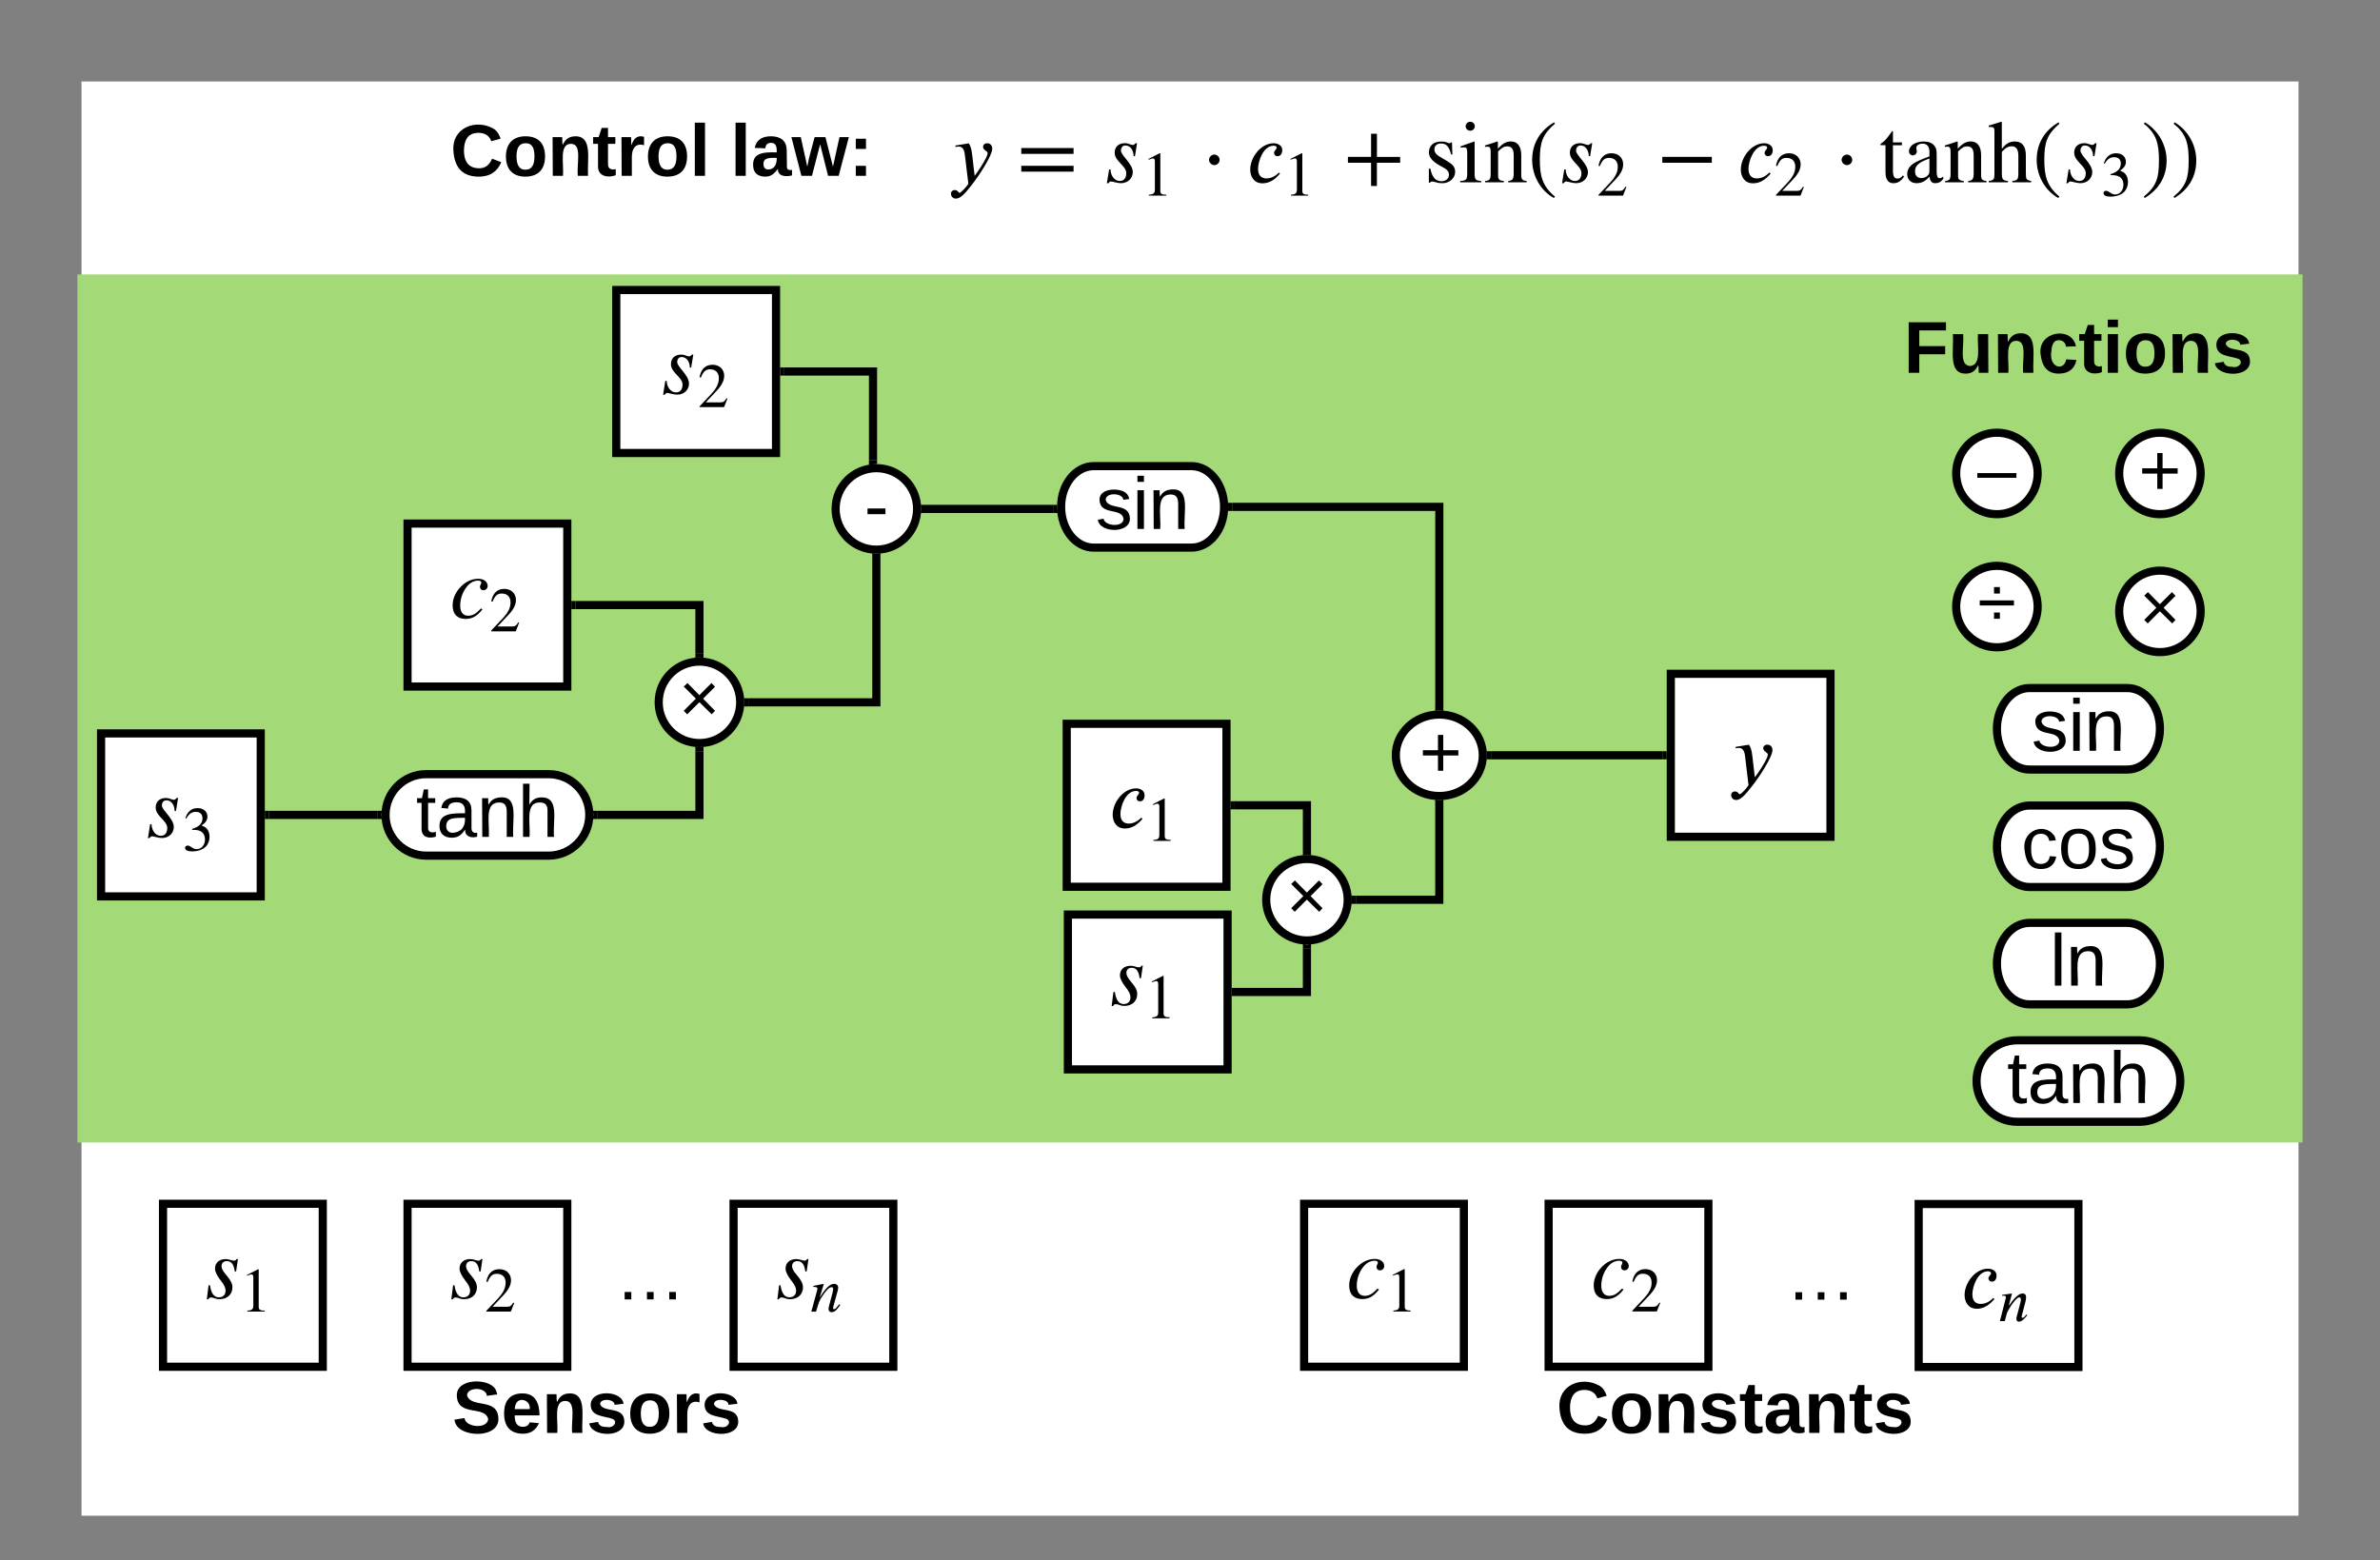 <svg xmlns="http://www.w3.org/2000/svg" xmlns:xlink="http://www.w3.org/1999/xlink" xmlns:lucid="lucid" width="584" height="382.91"><rect width="100%" height="100%" fill="#808080" stroke="none"/><g transform="translate(20 20)" lucid:page-tab-id="0_0"><path d="M0 0h544v352H0z" fill="#fff"/><path d="M0 48.35h544V259.4H0z" stroke="#a3d977" stroke-width="2" fill="#a3d977"/><path d="M31.84 0h220.6v40H31.84z" stroke="#000" stroke-opacity="0" stroke-width="2" fill="#fff" fill-opacity="0"/><use xlink:href="#a" transform="matrix(1,0,0,1,36.843,5) translate(53.65 18.15)"/><use xlink:href="#b" transform="matrix(1,0,0,1,36.843,5) translate(122.4 18.15)"/><path d="M212.68 8.4H520V30.2H212.68z" fill="#fff" fill-opacity="0"/><path d="M218.56 18.06l.6 5.1c1.34-1.8 2.1-3.1 2.58-4 .43-.8.6-1.23.6-1.63 0-.45-1.12-.67-1.12-1.5 0-.48.4-.87 1.02-.87.7 0 1.24.5 1.24 1.35 0 1.7-3.53 6.94-4.44 8.1-1.6 2-3 4.13-4.5 4.13-.8 0-1.2-.68-1.2-1.2 0-.65.58-.9.86-.9.94 0 .9.68 1.24.68.37 0 1.6-1.34 2.18-2.2l-.83-6.85c-.12-.98-.3-2.3-1.53-2.3-.24 0-.6.08-.8.1l-.03-.35 3.27-.54c.5.72.66 1.28.86 2.9M243.4 17.77H230.6v-1.44h12.83v1.44m0 4.36H230.6V20.7h12.83v1.43M259 15.14l-.5 3.18h-.34c0-1.4-.78-2.62-2-2.62-.55 0-1.1.37-1.1 1.27 0 1.2 2.9 3.2 2.9 5.27 0 1.35-1.04 2.72-2.94 2.72-.74 0-2.13-.43-2.4-.43-.2 0-.38.08-.65.45h-.37l.55-3.4h.35c0 1.38.9 2.84 2.26 2.84 1.3 0 1.6-1.1 1.6-1.94 0-1.8-2.84-2.88-2.84-5 0-1.73 1.3-2.34 2.48-2.34.94 0 1.38.43 2 .43.25 0 .5-.22.66-.43h.35M266.16 28.02h-4.25v-.23c1.15-.07 1.47-.4 1.47-1.24v-6.9c0-.54-.13-.77-.46-.77-.14 0-.4.07-.68.18l-.42.15V19l2.76-1.4.14.06v9.2c0 .66.3.93 1.46.93V28M279.27 19.23c0 .7-.6 1.3-1.3 1.3-.7 0-1.3-.64-1.3-1.3 0-.65.6-1.3 1.3-1.3.7 0 1.3.6 1.3 1.3M293.82 22.33l.26.28c-1.1 1.32-2.46 2.38-4.3 2.38-2.12 0-3-1.7-3-3.37 0-3.04 2.64-6.46 5.73-6.46 1.1 0 2.13.58 2.13 1.65 0 .82-.35 1.52-1.18 1.52-.57 0-.83-.46-.83-.83 0-.53.63-.8.63-1.27 0-.27-.2-.46-.74-.46-2.58 0-3.82 3.9-3.82 5.64 0 1.9 1.07 2.38 2.05 2.38 1.33 0 2.33-.7 3.1-1.45M301.02 28.02h-4.25v-.23c1.14-.07 1.46-.4 1.46-1.24v-6.9c0-.54-.13-.77-.46-.77-.15 0-.4.07-.7.18l-.4.15V19l2.75-1.4.14.06v9.2c0 .66.3.93 1.46.93V28M323.56 19.95h-5.7v5.7h-1.43v-5.7h-5.68V18.5h5.68v-5.67h1.44v5.68h5.7v1.45M332.88 18.2l2.26 1.36c1.4.85 1.92 1.44 1.92 2.68 0 1.46-1.4 2.72-3.05 2.72-.45 0-1.08-.02-1.58-.2-.52-.17-.76-.2-1-.2-.26 0-.4.05-.52.27h-.3V21.4h.36c.46 2.12 1.27 3.08 2.77 3.08 1.1 0 1.8-.72 1.8-1.6 0-.7-.43-1.25-1.15-1.64l-1.17-.66c-1.8-1-2.6-2.04-2.6-3.16 0-1.72 1.2-2.68 3-2.68.52 0 1 .03 1.46.24.24.1.46.18.6.18.1 0 .18-.02.36-.22h.24l.1 2.96h-.32c-.5-1.96-1.16-2.68-2.46-2.68-.94 0-1.64.46-1.64 1.5 0 .46.33 1.1.94 1.47M341.88 10.98c0 .63-.48 1.1-1.14 1.1-.6 0-1.1-.47-1.1-1.1 0-.6.5-1.1 1.12-1.1.64 0 1.12.5 1.12 1.1m1.6 13.76h-5.18v-.32c1.5-.1 1.72-.3 1.72-1.94v-4.95c0-1.02-.17-1.37-.7-1.37-.2 0-.54 0-.93.1v-.34l3.37-1.2.08.1v7.64c0 1.6.18 1.85 1.62 1.96v.32M354.6 24.74h-4.53l.02-.32c1.08-.1 1.34-.53 1.34-1.96v-4.34c0-1.55-.52-2.2-1.6-2.2-.7 0-1.23.26-2.23 1.24v6c0 .86.3 1.17 1.42 1.26v.32h-4.6v-.32c1.12-.1 1.36-.44 1.36-1.72v-5.3c0-1.07-.16-1.4-.77-1.4-.23 0-.47 0-.62.07v-.37c1.2-.35 1.92-.6 3-.98l.16.07v1.7h.02c1.13-1.3 2.14-1.78 3.14-1.78 1.65 0 2.57 1.2 2.57 3.36v4.8c0 1.2.26 1.43 1.33 1.54v.32M361.55 28.25l-.26.35c-3.46-1.96-5.33-5.64-5.33-9.35 0-4.03 1.9-7.16 5.38-9.23l.2.35c-3.03 2.6-3.7 4.6-3.7 8.82 0 4.04.65 6.5 3.7 9.05M370.7 15.14l-.53 3.18h-.32c0-1.4-.8-2.62-2-2.62-.55 0-1.12.37-1.12 1.27 0 1.2 2.92 3.2 2.92 5.27 0 1.35-1.05 2.72-2.94 2.72-.73 0-2.13-.43-2.4-.43-.18 0-.38.08-.64.45h-.37l.53-3.4h.35c0 1.38.9 2.84 2.27 2.84 1.28 0 1.6-1.1 1.6-1.94 0-1.8-2.84-2.88-2.84-5 0-1.73 1.3-2.34 2.5-2.34.93 0 1.36.43 2 .43.23 0 .47-.22.65-.43h.35M379.08 25.9l-.83 2.12h-6.02v-.18l2.74-2.9c1.45-1.54 2-2.7 2-4.02 0-1.4-.83-2.17-2.14-2.17-1.1 0-1.65.5-2.26 2l-.33-.07c.33-1.8 1.3-3.07 3.2-3.07 1.75 0 2.85 1.2 2.85 2.72 0 1.22-.6 2.38-1.98 3.82l-2.54 2.7h3.6c.65 0 .98-.16 1.48-1.02M400.04 19.95H387.9V18.5h12.14v1.45M414.2 22.33l.26.28c-1.1 1.32-2.46 2.38-4.3 2.38-2.13 0-3-1.7-3-3.37 0-3.04 2.64-6.46 5.73-6.46 1.08 0 2.1.58 2.1 1.65 0 .82-.34 1.52-1.17 1.52-.57 0-.83-.46-.83-.83 0-.53.63-.8.63-1.27 0-.27-.22-.46-.74-.46-2.6 0-3.84 3.9-3.84 5.64 0 1.9 1.06 2.38 2.04 2.38 1.33 0 2.34-.7 3.1-1.45M422.63 25.9l-.83 2.12h-6.02v-.18l2.74-2.9c1.45-1.54 2-2.7 2-4.02 0-1.4-.83-2.17-2.14-2.17-1.1 0-1.65.5-2.26 2l-.33-.07c.32-1.8 1.3-3.07 3.2-3.07 1.74 0 2.85 1.2 2.85 2.72 0 1.22-.6 2.38-1.98 3.82l-2.54 2.7h3.6c.65 0 .98-.16 1.5-1.02M434.5 19.23c0 .7-.6 1.3-1.28 1.3-.72 0-1.33-.64-1.33-1.3 0-.65.6-1.3 1.32-1.3.7 0 1.28.6 1.28 1.3M446.94 23.07l.28.24c-.72 1.14-1.54 1.66-2.63 1.66-1.28 0-1.93-.94-1.93-2.77v-6.56h-1.15c-.07-.05-.1-.1-.1-.15 0-.15.14-.28.38-.43.56-.33 1.28-1.13 2.1-2.33.14-.2.32-.4.45-.6.1 0 .15.06.15.27v2.54h2.2v.7h-2.2v6.23c0 1.4.33 1.96 1.13 1.96.48 0 .83-.2 1.3-.76M456.83 23.3v.62c-.65.82-1.22 1.04-1.96 1.04-.8 0-1.3-.43-1.4-1.6h-.02c-1.15 1.32-2.22 1.6-3.16 1.6-1.36 0-2.3-.83-2.3-2.26 0-1.14.68-2 1.53-2.55.66-.44 1.46-.85 3.92-1.77V17.2c0-1.34-.72-1.95-1.7-1.95-.87 0-1.52.47-1.52 1.06 0 .4.13.47.13.93 0 .4-.44.9-1 .9-.46 0-.94-.42-.94-1 0-.58.35-1.27 1.1-1.75.62-.4 1.54-.66 2.52-.66 1.22 0 2.04.35 2.57.98.53.63.62 1.1.62 2.42v4.16c0 1 .28 1.44.67 1.44.34 0 .56-.1.93-.4m-3.38-1.34V18.9c-1.35.48-2.24.94-2.8 1.44-.5.48-.73 1-.73 1.68 0 1.15.66 1.68 1.5 1.68.44 0 .9-.1 1.27-.35.62-.44.75-.74.75-1.37M467.46 24.74h-4.53l.02-.32c1.1-.1 1.35-.53 1.35-1.96v-4.34c0-1.55-.52-2.2-1.6-2.2-.7 0-1.23.26-2.23 1.24v6c0 .86.3 1.17 1.4 1.26v.32h-4.58v-.32c1.1-.1 1.34-.44 1.34-1.72v-5.3c0-1.07-.16-1.4-.77-1.4-.23 0-.47 0-.63.07v-.37c1.2-.35 1.92-.6 3-.98l.16.07v1.7h.02c1.14-1.3 2.14-1.78 3.14-1.78 1.66 0 2.57 1.2 2.57 3.36v4.8c0 1.2.26 1.43 1.33 1.54v.32M478.4 24.74h-4.62v-.32c1.26-.13 1.48-.4 1.48-1.9v-4.3c0-1.54-.55-2.32-1.6-2.32-.9 0-1.54.37-2.45 1.37v5.25c0 1.5.22 1.77 1.5 1.9v.32h-4.72v-.32c1.27-.18 1.4-.37 1.4-1.9V12.26c0-.94-.18-1.1-1.1-1.1H468v-.34l.6-.17c1.23-.37 1.74-.52 2.5-.78l.1.06v6.62c1-1.3 1.92-1.83 3.2-1.83 1.8 0 2.7 1.18 2.7 3.47v4.32c0 1.5.12 1.68 1.3 1.9v.32M485.32 28.25l-.26.35c-3.44-1.96-5.3-5.64-5.3-9.35 0-4.03 1.88-7.16 5.37-9.23l.2.35c-3.04 2.6-3.7 4.6-3.7 8.82 0 4.04.64 6.5 3.7 9.05M494.45 15.14l-.52 3.18h-.33c0-1.4-.78-2.62-2-2.62-.55 0-1.1.37-1.1 1.27 0 1.2 2.9 3.2 2.9 5.27 0 1.35-1.04 2.72-2.94 2.72-.74 0-2.13-.43-2.4-.43-.2 0-.4.08-.65.45h-.36l.55-3.4h.34c0 1.38.9 2.84 2.26 2.84 1.3 0 1.6-1.1 1.6-1.94 0-1.8-2.84-2.88-2.84-5 0-1.73 1.3-2.34 2.48-2.34.94 0 1.38.43 2 .43.25 0 .5-.22.66-.43h.35M496.47 20.17l-.24-.06c.44-1.46 1.4-2.5 3.02-2.5 1.43 0 2.4.86 2.4 2.12 0 .74-.4 1.5-1.43 2.13.67.3.95.48 1.27.8.43.5.67 1.2.67 2 0 .82-.26 1.57-.7 2.16-.75 1-2.2 1.44-3.58 1.44-1.13 0-1.73-.32-1.73-.88 0-.32.27-.55.63-.55.26 0 .5.1.94.4.57.4.9.5 1.32.5 1.14 0 2-1.06 2-2.37 0-1.17-.54-1.93-1.6-2.23-.34-.1-.7-.16-1.57-.16v-.2c.58-.2.98-.38 1.28-.57.76-.43 1.25-1.12 1.25-2.06 0-1.04-.65-1.56-1.66-1.56-.96 0-1.67.5-2.3 1.63M506.06 10.37l.26-.35c3.33 2 5.32 5.64 5.32 9.34 0 4.03-1.92 7.13-5.38 9.24l-.2-.35c3.1-2.55 3.7-4.6 3.7-8.82 0-4.08-.54-6.58-3.7-9.06M513.36 10.37l.26-.35c3.33 2 5.3 5.64 5.3 9.34 0 4.03-1.9 7.13-5.37 9.24l-.2-.35c3.1-2.55 3.7-4.6 3.7-8.82 0-4.08-.53-6.58-3.7-9.06"/><path d="M440 48.35h100v40H440z" stroke="#000" stroke-opacity="0" stroke-width="2" fill="#fff" fill-opacity="0"/><use xlink:href="#c" transform="matrix(1,0,0,1,445,53.345) translate(2.15 18.15)"/><path d="M502 148.87c4.42 0 8 4.48 8 10s-3.58 10-8 10h-24c-4.42 0-8-4.48-8-10s3.58-10 8-10z" stroke="#000" stroke-width="2" fill="#fff"/><use xlink:href="#d" transform="matrix(1,0,0,1,471,149.87) translate(7.525 14.4)"/><path d="M4.8 310.9h530.4v32H4.8z" stroke="#000" stroke-opacity="0" stroke-width="2" fill="#fff" fill-opacity="0"/><use xlink:href="#e" transform="matrix(1,0,0,1,9.797,315.907) translate(81.2 15.775)"/><use xlink:href="#f" transform="matrix(1,0,0,1,9.797,315.907) translate(352.1 15.775)"/><path d="M520 96.2c0 5.5-4.48 10-10 10s-10-4.5-10-10c0-5.54 4.48-10 10-10s10 4.46 10 10z" stroke="#000" stroke-width="2" fill="#fff"/><use xlink:href="#g" transform="matrix(1,0,0,1,501,87.188) translate(3.75 14.4)"/><path d="M480 96.2c0 5.5-4.48 10-10 10s-10-4.5-10-10c0-5.54 4.48-10 10-10s10 4.46 10 10z" stroke="#000" stroke-width="2" fill="#fff"/><use xlink:href="#h" transform="matrix(1,0,0,1,461,87.188) translate(4.185 13.867)"/><path d="M520 130.05c0 5.53-4.48 10-10 10s-10-4.47-10-10c0-5.52 4.48-10 10-10s10 4.48 10 10z" stroke="#000" stroke-width="2" fill="#fff"/><use xlink:href="#i" transform="matrix(1,0,0,1,501,121.054) translate(3.944 13.867)"/><path d="M480 128.87c0 5.52-4.48 10-10 10s-10-4.48-10-10 4.48-10 10-10 10 4.48 10 10z" stroke="#000" stroke-width="2" fill="#fff"/><use xlink:href="#j" transform="matrix(1,0,0,1,461,119.87) translate(4.257 13.867)"/><path d="M20 275.44h39.2v40H20z" stroke="#000" stroke-width="2" fill="#fff"/><path d="M30.4 288.62H48.8v13.63H30.4z" fill="#fff" fill-opacity="0"/><path d="M38.38 289l-.44 3.04h-.34c-.22-1.8-.88-2.52-1.94-2.52-.77 0-1.3.43-1.3 1.24 0 .6.34 1.22 1.2 2.22 1.08 1.26 1.47 2.1 1.47 2.96 0 1.8-1.33 2.92-3.14 2.92-.38 0-.7-.02-1.2-.22-.42-.17-.72-.2-.96-.2s-.48.12-.64.46h-.34l.43-3.46h.34c.3 2.07 1.05 2.96 2.18 2.96 1.02 0 1.65-.6 1.65-1.67 0-.7-.37-1.44-1.22-2.5-.93-1.2-1.37-2.17-1.37-2.86 0-1.44 1.03-2.36 2.64-2.36.37 0 .67.08 1.22.23.4.13.6.16.78.16.33 0 .48-.1.65-.4h.3M44.95 301.9H40.7v-.23c1.14-.06 1.46-.38 1.46-1.23v-6.92c0-.52-.14-.75-.46-.75-.16 0-.42.08-.7.18l-.4.16v-.2l2.75-1.4.13.04v9.2c0 .65.3.93 1.47.93v.23"/><path d="M125.93 280.04h27.33v30.8h-27.33z" fill="#fff"/><use xlink:href="#k" transform="matrix(1,0,0,1,130.926,285.038) translate(0 13.867)"/><path d="M80 275.44h39.2v40H80z" stroke="#000" stroke-width="2" fill="#fff"/><path d="M90.4 288.62h18.38v13.63H90.4z" fill="#fff" fill-opacity="0"/><path d="M98.38 289l-.44 3.04h-.34c-.22-1.8-.88-2.52-1.94-2.52-.77 0-1.3.43-1.3 1.24 0 .6.34 1.22 1.2 2.22 1.08 1.26 1.47 2.1 1.47 2.96 0 1.8-1.33 2.92-3.14 2.92-.38 0-.7-.02-1.2-.22-.42-.17-.72-.2-.96-.2s-.48.12-.64.46h-.34l.43-3.46h.34c.3 2.07 1.05 2.96 2.18 2.96 1.02 0 1.65-.6 1.65-1.67 0-.7-.37-1.44-1.22-2.5-.93-1.2-1.37-2.17-1.37-2.86 0-1.44 1.03-2.36 2.64-2.36.37 0 .67.08 1.22.23.4.13.6.16.78.16.33 0 .48-.1.65-.4h.3M106.18 299.8l-.83 2.1h-6.02v-.18l2.74-2.9c1.45-1.54 2-2.7 2-4.02 0-1.4-.83-2.17-2.14-2.17-1.1 0-1.65.5-2.27 2l-.32-.07c.32-1.8 1.3-3.07 3.2-3.07 1.75 0 2.85 1.18 2.85 2.7 0 1.22-.6 2.37-1.98 3.82l-2.54 2.7h3.6c.65 0 .98-.16 1.48-1.02"/><path d="M160 275.44h39.2v40H160z" stroke="#000" stroke-width="2" fill="#fff"/><path d="M170.4 288.62h18.38v13.77H170.4z" fill="#fff" fill-opacity="0"/><path d="M178.38 289l-.44 3.04h-.34c-.22-1.8-.88-2.52-1.94-2.52-.77 0-1.3.43-1.3 1.24 0 .6.34 1.22 1.2 2.22 1.08 1.26 1.47 2.1 1.47 2.96 0 1.8-1.33 2.92-3.14 2.92-.38 0-.7-.02-1.2-.22-.42-.17-.72-.2-.96-.2s-.48.12-.64.46h-.34l.43-3.46h.34c.3 2.07 1.05 2.96 2.18 2.96 1.02 0 1.65-.6 1.65-1.67 0-.7-.37-1.44-1.22-2.5-.93-1.2-1.37-2.17-1.37-2.86 0-1.44 1.03-2.36 2.64-2.36.37 0 .67.08 1.22.23.4.13.6.16.78.16.33 0 .48-.1.65-.4h.3M185.96 300.1l.22.2c-1.05 1.43-1.43 1.74-2.16 1.74-.38 0-.72-.25-.72-.83 0-.14.03-.34.25-1.15l.67-2.5c.13-.47.22-1.02.22-1.2 0-.3-.14-.45-.37-.45-.62 0-1.3.75-2.28 2.18-.7 1.03-.83 1.4-1.55 3.82h-1.16l1.47-5.4c.02-.07.03-.16.03-.25 0-.3-.2-.4-1-.42v-.24c1.25-.26 1.68-.32 2.5-.5l.06.04-1.03 3.36c1.54-2.47 2.57-3.4 3.56-3.4.65 0 1 .4 1 .95 0 .28-.07.6-.17.92l-.86 3.13c-.15.55-.22.82-.22.94 0 .14.07.28.25.28.22 0 .5-.25.94-.82l.32-.4"/><path d="M300 275.44h39.2v40H300z" stroke="#000" stroke-width="2" fill="#fff"/><path d="M310.4 288.62H330v13.6H310.4z" fill="#fff" fill-opacity="0"/><path d="M318.03 296.27l.35.22c-1.33 1.66-2.48 2.34-4.12 2.34-2.02 0-3.2-1.13-3.2-3.36 0-2.02 1.13-3.92 2.68-5.16 1.07-.85 2.3-1.33 3.64-1.33 1.33 0 2.28.73 2.28 1.76 0 .6-.47 1.04-1.04 1.04-.6 0-.85-.43-.85-.87 0-.4.33-.63.33-1.04 0-.28-.3-.45-.8-.45-.88 0-1.75.4-2.38 1.05-1.22 1.28-2 3.13-2 5.07 0 1.57.7 2.5 1.95 2.5 1.16 0 1.98-.56 3.16-1.8M326.15 301.88h-4.25v-.23c1.14-.06 1.46-.4 1.46-1.23v-6.92c0-.52-.14-.75-.46-.75-.15 0-.42.07-.7.18l-.4.16v-.23l2.75-1.4.14.04v9.2c0 .67.3.95 1.45.95v.23"/><path d="M360 275.44h39.2v40H360z" stroke="#000" stroke-width="2" fill="#fff"/><path d="M370.4 288.62H390v13.6H370.4z" fill="#fff" fill-opacity="0"/><path d="M378.03 296.27l.35.22c-1.33 1.66-2.48 2.34-4.12 2.34-2.02 0-3.2-1.13-3.2-3.36 0-2.02 1.13-3.92 2.68-5.16 1.07-.85 2.3-1.33 3.64-1.33 1.33 0 2.28.73 2.28 1.76 0 .6-.47 1.04-1.04 1.04-.6 0-.85-.43-.85-.87 0-.4.33-.63.33-1.04 0-.28-.3-.45-.8-.45-.88 0-1.75.4-2.38 1.05-1.22 1.28-2 3.13-2 5.07 0 1.57.7 2.5 1.95 2.5 1.16 0 1.98-.56 3.16-1.8M387.38 299.77l-.83 2.1h-6.02v-.17l2.74-2.92c1.45-1.52 2-2.7 2-4 0-1.4-.83-2.17-2.14-2.17-1.1 0-1.65.5-2.26 2l-.33-.07c.33-1.8 1.3-3.06 3.2-3.06 1.75 0 2.86 1.18 2.86 2.7 0 1.23-.6 2.38-1.98 3.83l-2.54 2.7h3.6c.65 0 .98-.16 1.5-1.02"/><path d="M413.22 280.1h27.33v30.8h-27.33z" fill="#fff"/><use xlink:href="#k" transform="matrix(1,0,0,1,418.216,285.107) translate(0 13.867)"/><path d="M389.98 145.37h39.18v40h-39.18z" stroke="#000" stroke-width="2" fill="#fff"/><path d="M404.12 160.07h10.82v17.76h-10.82z" fill="#fff" fill-opacity="0"/><path d="M410 165.66l.6 5.12c1.34-1.8 2.1-3.1 2.58-4 .44-.8.6-1.25.6-1.64 0-.46-1.12-.68-1.12-1.5 0-.48.4-.88 1.02-.88.7 0 1.24.5 1.24 1.36 0 1.7-3.52 6.92-4.44 8.08-1.6 2-3 4.14-4.5 4.14-.8 0-1.2-.68-1.2-1.2 0-.66.58-.9.86-.9.94 0 .9.68 1.25.68.36 0 1.6-1.35 2.16-2.22l-.82-6.84c-.1-.98-.3-2.3-1.53-2.3-.23 0-.58.08-.77.1l-.05-.35 3.27-.54c.5.72.65 1.3.85 2.9"/><path d="M131.22 51.18h39.2v40h-39.2z" stroke="#000" stroke-width="2" fill="#fff"/><path d="M141.63 64.37h19.48v17.76h-19.47z" fill="#fff" fill-opacity="0"/><path d="M150.12 67.04l-.52 3.18h-.33c0-1.4-.78-2.6-2-2.6-.55 0-1.1.36-1.1 1.25 0 1.2 2.9 3.2 2.9 5.27 0 1.35-1.04 2.72-2.93 2.72-.74 0-2.14-.43-2.4-.43-.2 0-.4.1-.65.46h-.38l.54-3.4h.35c0 1.36.9 2.82 2.28 2.82 1.28 0 1.6-1.1 1.6-1.94 0-1.8-2.85-2.88-2.85-5 0-1.73 1.3-2.34 2.5-2.34.92 0 1.36.43 2 .43.23 0 .47-.2.64-.43h.35M158.5 77.82l-.82 2.1h-6.03v-.18l2.74-2.9c1.44-1.53 2-2.7 2-4 0-1.42-.83-2.2-2.14-2.2-1.1 0-1.65.5-2.27 2.02l-.33-.08c.32-1.8 1.3-3.06 3.2-3.06 1.74 0 2.85 1.18 2.85 2.7 0 1.22-.6 2.38-1.97 3.83l-2.54 2.7h3.6c.66 0 .98-.16 1.5-1.03"/><path d="M343.85 165.37c0 5.52-4.78 10-10.68 10-5.9 0-10.67-4.48-10.67-10 0-5.53 4.78-10 10.67-10 5.9 0 10.68 4.47 10.68 10z" stroke="#000" stroke-width="2" fill="#fff"/><use xlink:href="#g" transform="matrix(1,0,0,1,323.496,156.366) translate(4.75 14.4)"/><path d="M310.7 200.82c0 5.53-4.5 10-10 10-5.53 0-10-4.47-10-10 0-5.52 4.47-10 10-10 5.5 0 10 4.48 10 10z" stroke="#000" stroke-width="2" fill="#fff"/><use xlink:href="#i" transform="matrix(1,0,0,1,291.69,191.824) translate(3.944 13.867)"/><path d="M272.37 94.4c4.42 0 8 4.5 8 10 0 5.53-3.58 10-8 10h-24c-4.42 0-8-4.47-8-10 0-5.5 3.58-10 8-10z" stroke="#000" stroke-width="2" fill="#fff"/><use xlink:href="#d" transform="matrix(1,0,0,1,241.373,95.412) translate(7.525 14.4)"/><path d="M242.04 204.46h39.18v38h-39.18z" stroke="#000" stroke-width="2" fill="#fff"/><path d="M252.44 216.64h18.38v13.63h-18.38z" fill="#fff" fill-opacity="0"/><path d="M260.42 217l-.44 3.06h-.35c-.22-1.8-.87-2.53-1.94-2.53-.77 0-1.3.44-1.3 1.24 0 .6.33 1.22 1.18 2.23 1.1 1.26 1.48 2.1 1.48 2.96 0 1.8-1.32 2.92-3.13 2.92-.37 0-.7-.02-1.2-.22-.4-.17-.72-.2-.96-.2s-.48.1-.63.46h-.35l.43-3.46h.35c.3 2.07 1.04 2.96 2.17 2.96 1.03 0 1.66-.6 1.66-1.68 0-.7-.36-1.43-1.2-2.5-.95-1.18-1.38-2.16-1.38-2.86 0-1.43 1.02-2.35 2.63-2.35.37 0 .68.07 1.22.22.42.13.6.15.8.15.3 0 .47-.08.64-.4h.32M266.98 229.92h-4.25v-.23c1.14-.07 1.47-.4 1.47-1.24v-6.92c0-.52-.14-.75-.47-.75-.15 0-.4.06-.7.17l-.4.15v-.2l2.75-1.4.14.03v9.2c0 .66.3.94 1.46.94v.22"/><path d="M80 108.5h39.2v40H80z" stroke="#000" stroke-width="2" fill="#fff"/><path d="M90.4 121.7H110v13.6H90.4z" fill="#fff" fill-opacity="0"/><path d="M98.03 129.33l.35.22c-1.33 1.68-2.48 2.35-4.12 2.35-2.02 0-3.2-1.13-3.2-3.35 0-2.03 1.13-3.92 2.68-5.16 1.07-.86 2.3-1.34 3.64-1.34 1.33 0 2.28.74 2.28 1.76 0 .6-.47 1.05-1.04 1.05-.6 0-.85-.44-.85-.87 0-.4.33-.64.33-1.05 0-.26-.3-.44-.8-.44-.88 0-1.75.4-2.38 1.06-1.22 1.3-2 3.14-2 5.08 0 1.56.7 2.48 1.95 2.48 1.16 0 1.98-.54 3.16-1.8M107.38 132.83l-.83 2.12h-6.02v-.2l2.74-2.9c1.45-1.53 2-2.7 2-4 0-1.4-.83-2.18-2.14-2.18-1.1 0-1.65.5-2.26 2l-.33-.07c.33-1.8 1.3-3.07 3.2-3.07 1.75 0 2.86 1.2 2.86 2.7 0 1.23-.6 2.4-1.98 3.83l-2.54 2.7h3.6c.65 0 .98-.15 1.5-1.02"/><path d="M205.04 104.9c0 5.52-4.47 10-10 10-5.52 0-10-4.48-10-10 0-5.53 4.48-10 10-10 5.53 0 10 4.47 10 10z" stroke="#000" stroke-width="2" fill="#fff"/><use xlink:href="#l" transform="matrix(1,0,0,1,186.045,95.893) translate(6.025 14.4)"/><path d="M4.8 160h39.18v40H4.8z" stroke="#000" stroke-width="2" fill="#fff"/><path d="M15.2 173.18h19.5v17.76H15.2z" fill="#fff" fill-opacity="0"/><path d="M23.7 175.85l-.52 3.2h-.33c0-1.4-.78-2.63-2-2.63-.55 0-1.12.37-1.12 1.26 0 1.2 2.92 3.2 2.92 5.28 0 1.35-1.04 2.72-2.94 2.72-.73 0-2.12-.44-2.38-.44-.2 0-.4.1-.66.46h-.37l.54-3.4h.35c0 1.38.88 2.83 2.25 2.83 1.3 0 1.6-1.08 1.6-1.93 0-1.8-2.84-2.88-2.84-5 0-1.74 1.3-2.35 2.5-2.35.93 0 1.37.44 2 .44.24 0 .48-.23.65-.45h.35M25.72 180.9l-.24-.07c.44-1.47 1.4-2.5 3-2.5 1.45 0 2.42.85 2.42 2.1 0 .75-.4 1.52-1.44 2.14.68.3.96.47 1.28.8.43.5.68 1.2.68 2 0 .82-.26 1.57-.7 2.16-.75.98-2.2 1.43-3.58 1.43-1.12 0-1.73-.33-1.73-.88 0-.32.3-.55.65-.55.26 0 .5.1.94.4.56.4.88.47 1.3.47 1.15 0 2-1.04 2-2.35 0-1.17-.53-1.93-1.6-2.24-.33-.1-.68-.14-1.56-.14v-.22c.58-.2.98-.37 1.3-.55.75-.44 1.24-1.13 1.24-2.07 0-1.05-.65-1.58-1.66-1.58-.96 0-1.67.5-2.3 1.64"/><path d="M114.6 170c5.52 0 10 4.48 10 10s-4.48 10-10 10h-30c-5.53 0-10-4.48-10-10s4.47-10 10-10z" stroke="#000" stroke-width="2" fill="#fff"/><use xlink:href="#m" transform="matrix(1,0,0,1,75.593,171) translate(6.5 14.4)"/><path d="M502 177.7c4.42 0 8 4.46 8 10 0 5.5-3.58 10-8 10h-24c-4.42 0-8-4.5-8-10 0-5.54 3.58-10 8-10z" stroke="#000" stroke-width="2" fill="#fff"/><use xlink:href="#n" transform="matrix(1,0,0,1,471,178.685) translate(5 14.4)"/><path d="M502 206.5c4.42 0 8 4.48 8 10s-3.58 10-8 10h-24c-4.42 0-8-4.48-8-10s3.58-10 8-10z" stroke="#000" stroke-width="2" fill="#fff"/><use xlink:href="#o" transform="matrix(1,0,0,1,471,207.501) translate(12.025 14.4)"/><path d="M450.8 275.5H490v40h-39.2z" stroke="#000" stroke-width="2" fill="#fff"/><path d="M461.22 288.7h18.9v17.75h-18.9z" fill="#fff" fill-opacity="0"/><path d="M469.13 298.55l.26.28c-1.12 1.3-2.47 2.38-4.32 2.38-2.12 0-3-1.7-3-3.37 0-3.05 2.65-6.47 5.74-6.47 1.1 0 2.1.6 2.1 1.66 0 .83-.33 1.52-1.16 1.52-.57 0-.83-.45-.83-.83 0-.5.63-.77.63-1.25 0-.26-.22-.46-.74-.46-2.6 0-3.83 3.9-3.83 5.64 0 1.9 1.05 2.37 2.03 2.37 1.33 0 2.34-.7 3.1-1.45M477.45 302.77l-.07.1c-.43.52-1.17 1.5-1.97 1.5-.5 0-.63-.35-.63-.7 0-.2.07-.45.1-.62l.9-3.4c.02-.13.1-.44.1-.65 0-.3-.1-.6-.37-.6-.6 0-1.56 1.34-2.04 2.06-.55.83-.95 1.56-1.04 1.88l-.5 1.9h-1.2l1.47-5.75c0-.3-.06-.5-.48-.5-.15 0-.32.03-.43.04l-.04-.23 2.45-.34-.77 2.9h.04c.08 0 .83-1.07.86-1.12.62-.77 1.54-1.78 2.47-1.78.68 0 .86.44.86.95 0 .4-.1.78-.17 1.1l-.92 3.55v.15c0 .1.05.22.22.22.37 0 .74-.56.95-.82"/><path d="M345.86 165.37h42.12" stroke="#000" stroke-width="2" fill="none"/><path d="M345.9 166.37h-1.17l.13-1-.13-1h1.16zM388.98 166.37h-1.03v-2h1.03z"/><path d="M241.75 157.64h39.2v40h-39.2z" stroke="#000" stroke-width="2" fill="#fff"/><path d="M252.16 170.82h18.94v17.76h-18.94z" fill="#fff" fill-opacity="0"/><path d="M260.07 180.68l.26.3c-1.1 1.3-2.46 2.36-4.3 2.36-2.13 0-3-1.7-3-3.38 0-3.05 2.64-6.47 5.73-6.47 1.1 0 2.1.58 2.1 1.65 0 .83-.34 1.53-1.16 1.53-.57 0-.83-.46-.83-.83 0-.53.63-.8.63-1.27 0-.26-.22-.45-.74-.45-2.6 0-3.83 3.9-3.83 5.64 0 1.9 1.06 2.37 2.04 2.37 1.33 0 2.33-.72 3.1-1.46M267.27 186.38h-4.25v-.23c1.14-.06 1.46-.38 1.46-1.23V178c0-.52-.14-.75-.46-.75-.16 0-.42.08-.7.18l-.4.16v-.23l2.75-1.4.13.05v9.2c0 .65.3.93 1.47.93v.23"/><path d="M312.7 200.83h20.47v-23.46" stroke="#000" stroke-width="2" fill="none"/><path d="M312.72 201.83h-1.18l.16-1-.13-1h1.15zM333.17 176.37l1-.13v1.16h-2v-1.16z"/><path d="M282.94 177.64h17.75v11.18" stroke="#000" stroke-width="2" fill="none"/><path d="M282.96 178.64h-1.02v-2h1.02zM301.7 189.95l-1-.13-1 .13v-1.16h2z"/><path d="M283.22 223.46h17.47v-10.62" stroke="#000" stroke-width="2" fill="none"/><path d="M283.25 224.46h-1.03v-2h1.03zM301.7 212.86h-2v-1.18l1 .16 1-.16z"/><path d="M282.38 104.4h50.8v48.96" stroke="#000" stroke-width="2" fill="none"/><path d="M282.4 105.4h-1.15l.13-1-.13-1h1.16zM334.17 154.5l-1-.14-1 .13v-1.17h2z"/><path d="M207.05 104.9h31.38" stroke="#000" stroke-width="2" fill="none"/><path d="M207.08 105.9h-1.18l.16-1-.14-1h1.16zM239.36 104.4l.2 1.5h-1.16v-2h1.03z"/><path d="M172.4 71.18h21.82v21.8" stroke="#000" stroke-width="2" fill="none"/><path d="M172.43 72.18h-1.02v-2h1.03zM195.22 93.9l-.18-.02-1.82.24v-1.15h2z"/><path d="M72.58 180h-26.6" stroke="#000" stroke-width="2" fill="none"/><path d="M73.58 180l.16 1h-1.18v-2h1.16zM46 181H45v-2H46z"/><path d="M161.63 152.37c0 5.52-4.48 10-10 10-5.53 0-10-4.48-10-10s4.47-10 10-10c5.52 0 10 4.48 10 10z" stroke="#000" stroke-width="2" fill="#fff"/><use xlink:href="#i" transform="matrix(1,0,0,1,142.627,143.369) translate(3.944 13.867)"/><path d="M121.2 128.5h30.43v11.86" stroke="#000" stroke-width="2" fill="none"/><path d="M121.2 129.5h-1v-2h1zM152.63 141.5l-1-.14-1 .13v-1.17h2z"/><path d="M126.6 180h25.03v-15.62" stroke="#000" stroke-width="2" fill="none"/><path d="M126.63 181h-1.2l.18-1-.16-1h1.2zM152.63 164.4h-2v-1.18l1 .16 1-.16z"/><path d="M163.64 152.37h31.4V116.9" stroke="#000" stroke-width="2" fill="none"/><path d="M163.66 153.37h-1.18l.16-1-.14-1h1.16zM196.04 116.93h-2v-1.2l1 .18 1-.16z"/><path d="M505 235.32c5.52 0 10 4.47 10 10 0 5.52-4.48 10-10 10h-30c-5.52 0-10-4.48-10-10 0-5.53 4.48-10 10-10z" stroke="#000" stroke-width="2" fill="#fff"/><g><use xlink:href="#m" transform="matrix(1,0,0,1,466,236.317) translate(6.5 14.4)"/></g><defs><path d="M67-125c0 53 21 87 73 88 37 1 54-22 65-47l45 17C233-25 199 4 140 4 58 4 20-42 15-125 8-235 124-281 211-232c18 10 29 29 36 50l-46 12c-8-25-30-41-62-41-52 0-71 34-72 86" id="p"/><path d="M110-194c64 0 96 36 96 99 0 64-35 99-97 99-61 0-95-36-95-99 0-62 34-99 96-99zm-1 164c35 0 45-28 45-65 0-40-10-65-43-65-34 0-45 26-45 65 0 36 10 65 43 65" id="q"/><path d="M135-194c87-1 58 113 63 194h-50c-7-57 23-157-34-157-59 0-34 97-39 157H25l-1-190h47c2 12-1 28 3 38 12-26 28-41 61-42" id="r"/><path d="M115-3C79 11 28 4 28-45v-112H4v-33h27l15-45h31v45h36v33H77v99c-1 23 16 31 38 25v30" id="s"/><path d="M135-150c-39-12-60 13-60 57V0H25l-1-190h47c2 13-1 29 3 40 6-28 27-53 61-41v41" id="t"/><path d="M25 0v-261h50V0H25" id="u"/><g id="a"><use transform="matrix(0.05,0,0,0.05,0,0)" xlink:href="#p"/><use transform="matrix(0.05,0,0,0.05,12.95,0)" xlink:href="#q"/><use transform="matrix(0.05,0,0,0.05,23.9,0)" xlink:href="#r"/><use transform="matrix(0.05,0,0,0.05,34.85,0)" xlink:href="#s"/><use transform="matrix(0.05,0,0,0.05,40.8,0)" xlink:href="#t"/><use transform="matrix(0.05,0,0,0.05,47.8,0)" xlink:href="#q"/><use transform="matrix(0.05,0,0,0.05,58.75,0)" xlink:href="#u"/></g><path d="M133-34C117-15 103 5 69 4 32 3 11-16 11-54c-1-60 55-63 116-61 1-26-3-47-28-47-18 1-26 9-28 27l-52-2c7-38 36-58 82-57s74 22 75 68l1 82c-1 14 12 18 25 15v27c-30 8-71 5-69-32zm-48 3c29 0 43-24 42-57-32 0-66-3-65 30 0 17 8 27 23 27" id="v"/><path d="M231 0h-52l-39-155L100 0H48L-1-190h46L77-45c9-52 24-97 36-145h53l37 145 32-145h46" id="w"/><path d="M35-132v-50h50v50H35zM35 0v-49h50V0H35" id="x"/><g id="b"><use transform="matrix(0.05,0,0,0.05,0,0)" xlink:href="#u"/><use transform="matrix(0.05,0,0,0.05,5,0)" xlink:href="#v"/><use transform="matrix(0.05,0,0,0.05,15,0)" xlink:href="#w"/><use transform="matrix(0.05,0,0,0.05,29,0)" xlink:href="#x"/></g><path d="M76-208v77h127v40H76V0H24v-248h183v40H76" id="y"/><path d="M85 4C-2 5 27-109 22-190h50c7 57-23 150 33 157 60-5 35-97 40-157h50l1 190h-47c-2-12 1-28-3-38-12 25-28 42-61 42" id="z"/><path d="M190-63c-7 42-38 67-86 67-59 0-84-38-90-98-12-110 154-137 174-36l-49 2c-2-19-15-32-35-32-30 0-35 28-38 64-6 74 65 87 74 30" id="A"/><path d="M25-224v-37h50v37H25zM25 0v-190h50V0H25" id="B"/><path d="M137-138c1-29-70-34-71-4 15 46 118 7 119 86 1 83-164 76-172 9l43-7c4 19 20 25 44 25 33 8 57-30 24-41C81-84 22-81 20-136c-2-80 154-74 161-7" id="C"/><g id="c"><use transform="matrix(0.05,0,0,0.05,0,0)" xlink:href="#y"/><use transform="matrix(0.05,0,0,0.05,10.95,0)" xlink:href="#z"/><use transform="matrix(0.05,0,0,0.05,21.9,0)" xlink:href="#r"/><use transform="matrix(0.05,0,0,0.05,32.85,0)" xlink:href="#A"/><use transform="matrix(0.05,0,0,0.05,42.85,0)" xlink:href="#s"/><use transform="matrix(0.05,0,0,0.05,48.8,0)" xlink:href="#B"/><use transform="matrix(0.05,0,0,0.05,53.8,0)" xlink:href="#q"/><use transform="matrix(0.05,0,0,0.05,64.75,0)" xlink:href="#r"/><use transform="matrix(0.05,0,0,0.05,75.7,0)" xlink:href="#C"/></g><path d="M135-143c-3-34-86-38-87 0 15 53 115 12 119 90S17 21 10-45l28-5c4 36 97 45 98 0-10-56-113-15-118-90-4-57 82-63 122-42 12 7 21 19 24 35" id="D"/><path d="M24-231v-30h32v30H24zM24 0v-190h32V0H24" id="E"/><path d="M117-194c89-4 53 116 60 194h-32v-121c0-31-8-49-39-48C34-167 62-67 57 0H25l-1-190h30c1 10-1 24 2 32 11-22 29-35 61-36" id="F"/><g id="d"><use transform="matrix(0.05,0,0,0.05,0,0)" xlink:href="#D"/><use transform="matrix(0.05,0,0,0.05,9,0)" xlink:href="#E"/><use transform="matrix(0.05,0,0,0.05,12.95,0)" xlink:href="#F"/></g><path d="M169-182c-1-43-94-46-97-3 18 66 151 10 154 114 3 95-165 93-204 36-6-8-10-19-12-30l50-8c3 46 112 56 116 5-17-69-150-10-154-114-4-87 153-88 188-35 5 8 8 18 10 28" id="G"/><path d="M185-48c-13 30-37 53-82 52C43 2 14-33 14-96s30-98 90-98c62 0 83 45 84 108H66c0 31 8 55 39 56 18 0 30-7 34-22zm-45-69c5-46-57-63-70-21-2 6-4 13-4 21h74" id="H"/><g id="e"><use transform="matrix(0.05,0,0,0.05,0,0)" xlink:href="#G"/><use transform="matrix(0.05,0,0,0.05,12,0)" xlink:href="#H"/><use transform="matrix(0.05,0,0,0.05,22,0)" xlink:href="#r"/><use transform="matrix(0.05,0,0,0.05,32.95,0)" xlink:href="#C"/><use transform="matrix(0.05,0,0,0.05,42.95,0)" xlink:href="#q"/><use transform="matrix(0.05,0,0,0.05,53.9,0)" xlink:href="#t"/><use transform="matrix(0.05,0,0,0.05,60.9,0)" xlink:href="#C"/></g><g id="f"><use transform="matrix(0.05,0,0,0.05,0,0)" xlink:href="#p"/><use transform="matrix(0.05,0,0,0.05,12.95,0)" xlink:href="#q"/><use transform="matrix(0.05,0,0,0.05,23.9,0)" xlink:href="#r"/><use transform="matrix(0.05,0,0,0.05,34.85,0)" xlink:href="#C"/><use transform="matrix(0.05,0,0,0.05,44.85,0)" xlink:href="#s"/><use transform="matrix(0.05,0,0,0.05,50.8,0)" xlink:href="#v"/><use transform="matrix(0.05,0,0,0.05,60.8,0)" xlink:href="#r"/><use transform="matrix(0.05,0,0,0.05,71.75,0)" xlink:href="#s"/><use transform="matrix(0.05,0,0,0.05,77.7,0)" xlink:href="#C"/></g><path d="M118-107v75H92v-75H18v-26h74v-75h26v75h74v26h-74" id="I"/><use transform="matrix(0.05,0,0,0.05,0,0)" xlink:href="#I" id="g"/><path d="M0-79v-24h200v24H0" id="J"/><use transform="matrix(0.048,0,0,0.048,0,0)" xlink:href="#J" id="h"/><path d="M25-58l62-62-62-62 19-18 61 62 62-62 18 19-61 61 61 62-17 18-63-62-62 62" id="K"/><use transform="matrix(0.048,0,0,0.048,0,0)" xlink:href="#K" id="i"/><path d="M84-168v-33h30v33H84zm-73 61v-26h175v26H11zm73 68v-32h30v32H84" id="L"/><use transform="matrix(0.048,0,0,0.048,0,0)" xlink:href="#L" id="j"/><path d="M277 0v-38h34V0h-34zM163 0v-38h34V0h-34zM49 0v-38h34V0H49" id="M"/><use transform="matrix(0.048,0,0,0.048,0,0)" xlink:href="#M" id="k"/><path d="M16-82v-28h88v28H16" id="N"/><use transform="matrix(0.05,0,0,0.05,0,0)" xlink:href="#N" id="l"/><path d="M59-47c-2 24 18 29 38 22v24C64 9 27 4 27-40v-127H5v-23h24l9-43h21v43h35v23H59v120" id="O"/><path d="M141-36C126-15 110 5 73 4 37 3 15-17 15-53c-1-64 63-63 125-63 3-35-9-54-41-54-24 1-41 7-42 31l-33-3c5-37 33-52 76-52 45 0 72 20 72 64v82c-1 20 7 32 28 27v20c-31 9-61-2-59-35zM48-53c0 20 12 33 32 33 41-3 63-29 60-74-43 2-92-5-92 41" id="P"/><path d="M106-169C34-169 62-67 57 0H25v-261h32l-1 103c12-21 28-36 61-36 89 0 53 116 60 194h-32v-121c2-32-8-49-39-48" id="Q"/><g id="m"><use transform="matrix(0.05,0,0,0.05,0,0)" xlink:href="#O"/><use transform="matrix(0.05,0,0,0.05,5,0)" xlink:href="#P"/><use transform="matrix(0.05,0,0,0.05,15,0)" xlink:href="#F"/><use transform="matrix(0.05,0,0,0.05,25,0)" xlink:href="#Q"/></g><path d="M96-169c-40 0-48 33-48 73s9 75 48 75c24 0 41-14 43-38l32 2c-6 37-31 61-74 61-59 0-76-41-82-99-10-93 101-131 147-64 4 7 5 14 7 22l-32 3c-4-21-16-35-41-35" id="R"/><path d="M100-194c62-1 85 37 85 99 1 63-27 99-86 99S16-35 15-95c0-66 28-99 85-99zM99-20c44 1 53-31 53-75 0-43-8-75-51-75s-53 32-53 75 10 74 51 75" id="S"/><g id="n"><use transform="matrix(0.05,0,0,0.05,0,0)" xlink:href="#R"/><use transform="matrix(0.05,0,0,0.05,9,0)" xlink:href="#S"/><use transform="matrix(0.05,0,0,0.05,19,0)" xlink:href="#D"/></g><path d="M24 0v-261h32V0H24" id="T"/><g id="o"><use transform="matrix(0.05,0,0,0.05,0,0)" xlink:href="#T"/><use transform="matrix(0.05,0,0,0.05,3.95,0)" xlink:href="#F"/></g></defs></g></svg>